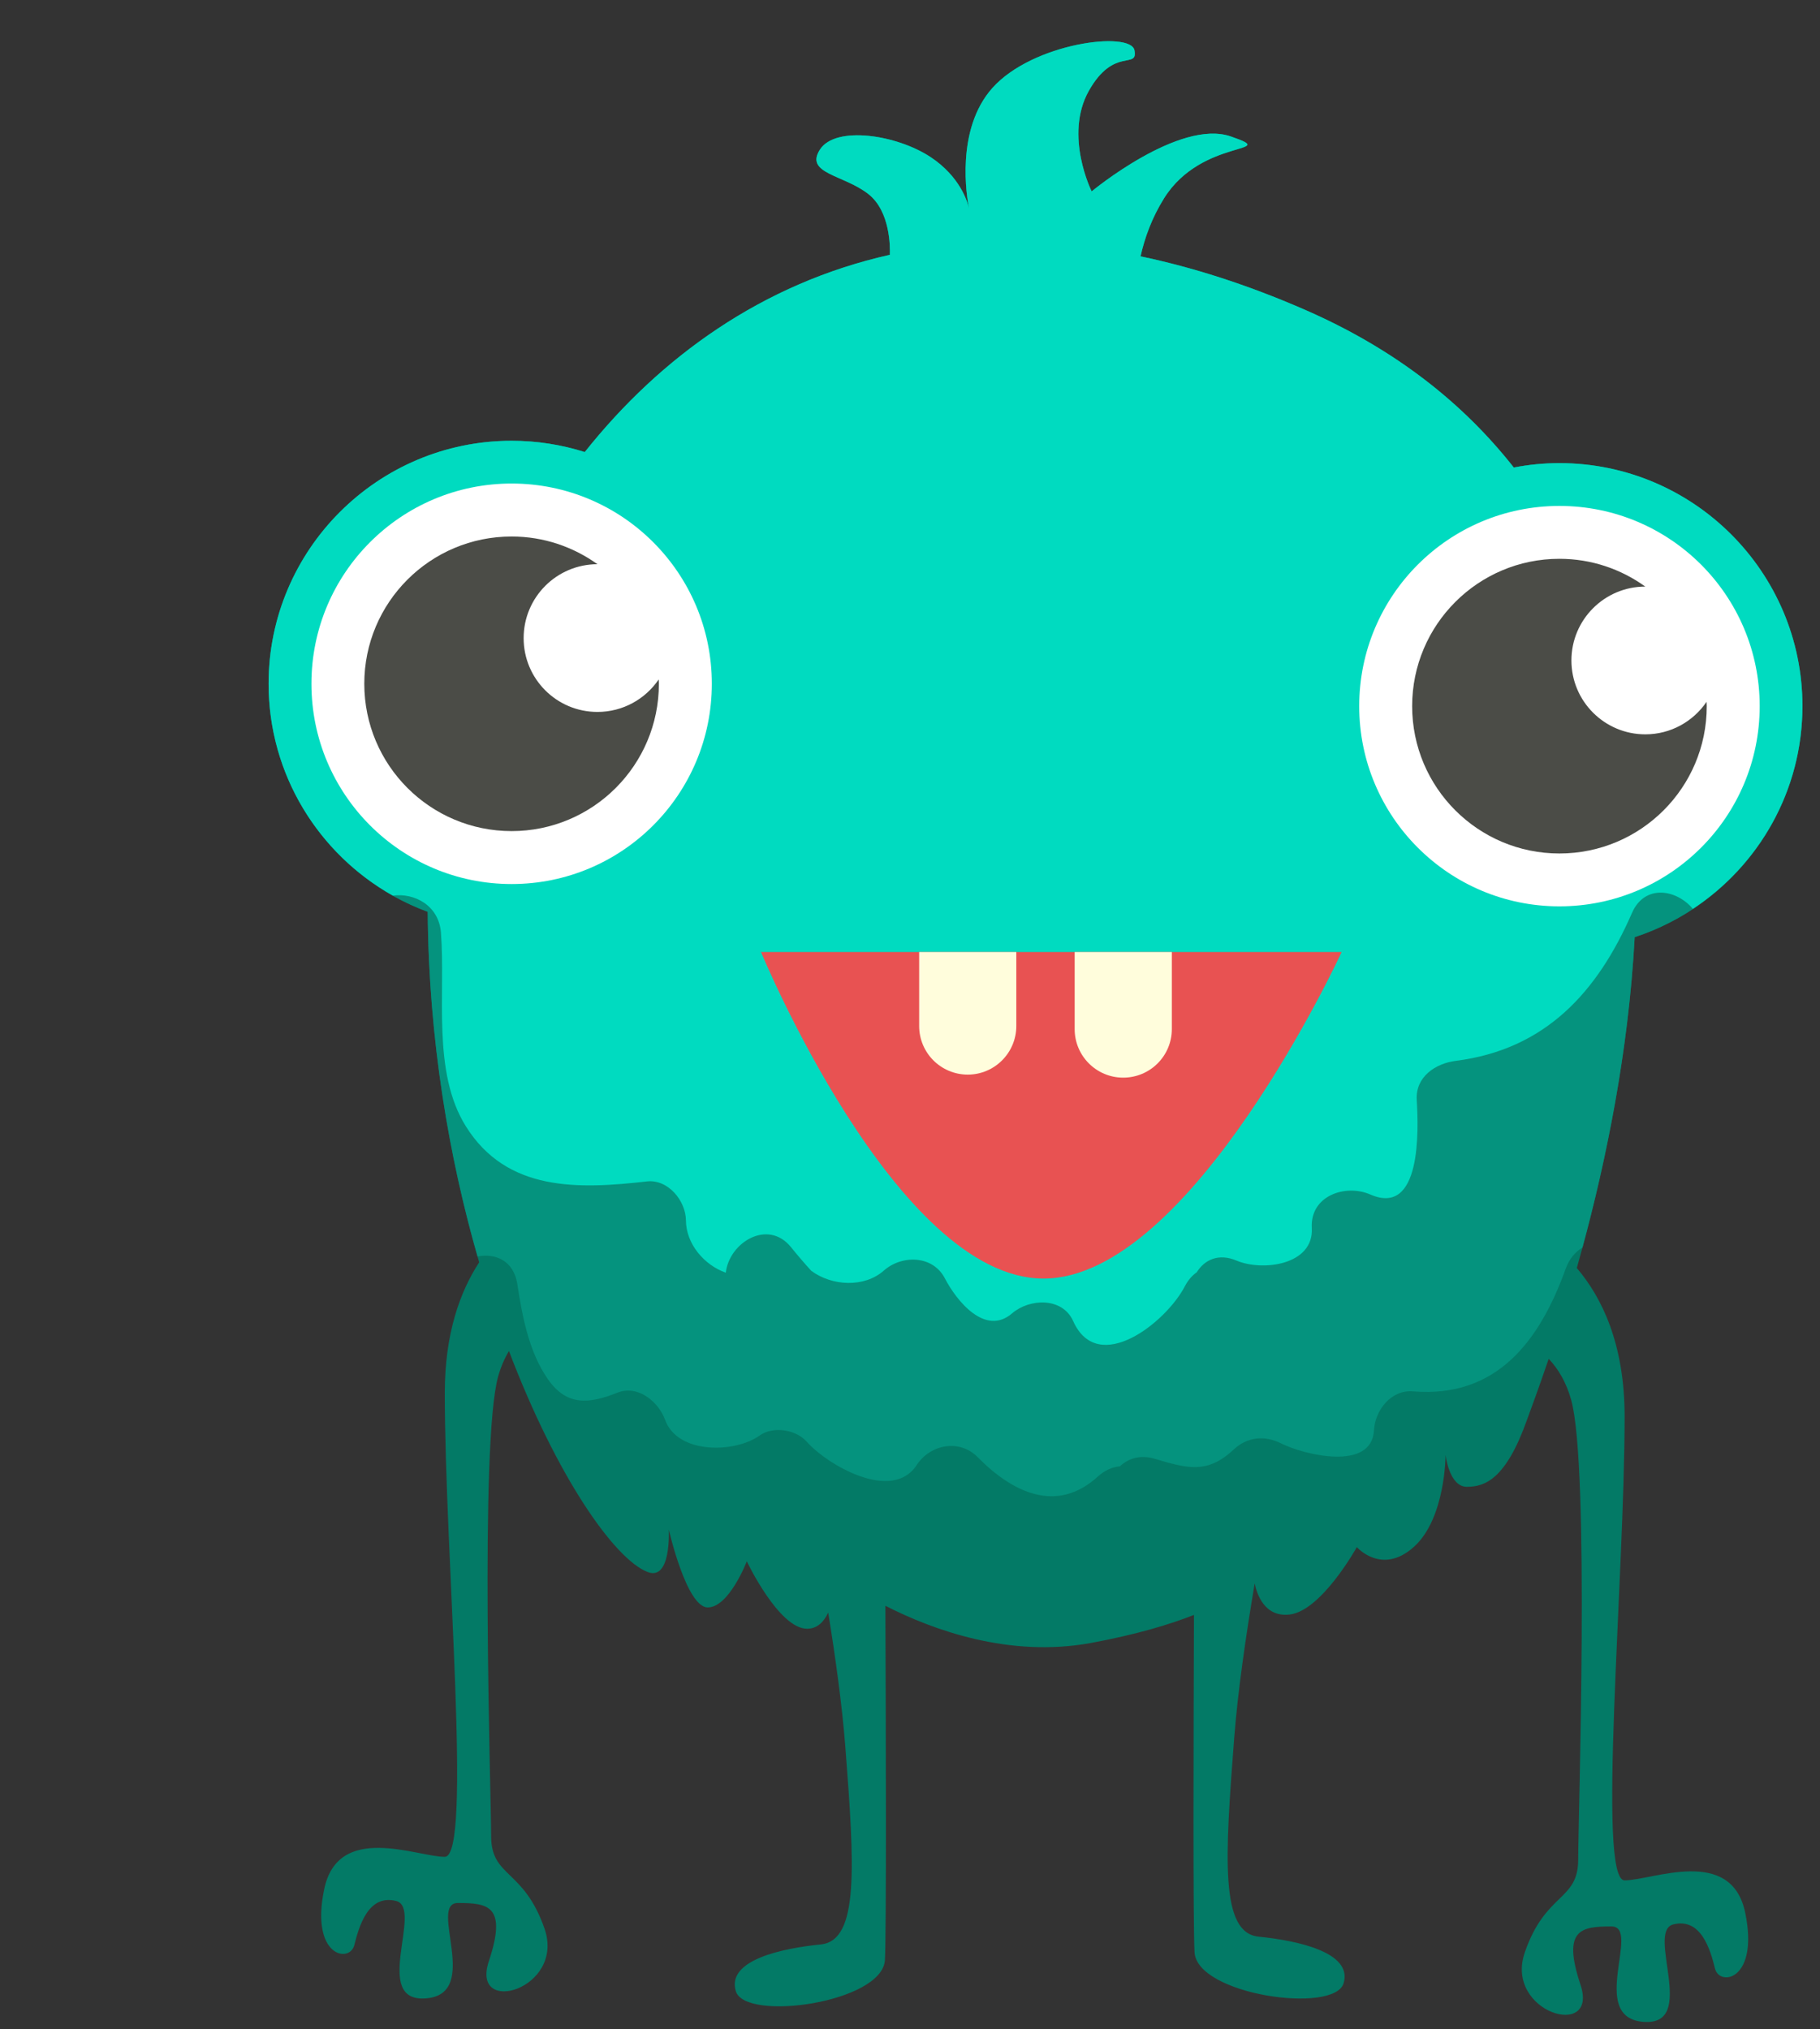 <?xml version="1.0" encoding="UTF-8"?>
<svg xmlns="http://www.w3.org/2000/svg" xmlns:xlink="http://www.w3.org/1999/xlink" width="87pt" height="97pt" viewBox="0 0 87 97" version="1.1">
<rect x="0" y="0" width="87" height="97" fill="#333333" stroke="none"/>
<g id="surface308">
<path style=" stroke:none;fill-rule:evenodd;fill:rgb(1.176%,47.842%,39.999%);fill-opacity:1;" d="M 77.66 89.883 C 76.328 89.883 77.66 75.469 77.66 67.707 C 77.66 64.242 76.574 62.02 75.375 60.613 C 76.57 56.379 77.824 50.746 78.141 44.797 C 82.789 43.277 86.16 38.902 86.16 33.754 C 86.16 27.348 80.949 22.141 74.543 22.141 C 73.797 22.141 73.07 22.211 72.359 22.348 C 69.965 19.297 66.703 16.684 62.316 14.781 C 59.594 13.598 56.996 12.773 54.52 12.254 C 54.715 11.383 55.059 10.418 55.645 9.477 C 57.461 6.574 61.289 7.367 58.828 6.523 C 56.367 5.676 52.184 9.152 52.184 9.152 C 52.184 9.152 50.848 6.48 52.047 4.344 C 53.25 2.207 54.41 3.344 54.23 2.406 C 54.047 1.465 49.363 2.043 47.434 4.211 C 45.668 6.199 46.215 9.426 46.32 9.961 C 46.25 9.648 45.891 8.441 44.488 7.512 C 42.867 6.438 39.941 5.992 39.199 7.148 C 38.453 8.305 40.328 8.344 41.512 9.277 C 42.559 10.102 42.551 11.805 42.539 12.18 C 36.457 13.543 31.57 17.062 27.953 21.609 C 26.848 21.262 25.672 21.07 24.457 21.07 C 18.051 21.07 12.84 26.281 12.84 32.684 C 12.84 37.68 16.012 41.949 20.445 43.586 C 20.492 49.801 21.5 55.523 22.906 60.34 C 21.988 61.746 21.262 63.75 21.262 66.586 C 21.262 74.348 22.59 88.758 21.262 88.758 C 19.93 88.758 16.16 87.098 15.496 90.312 C 14.828 93.527 16.715 93.863 16.938 92.973 C 17.16 92.086 17.602 90.531 18.934 90.867 C 20.262 91.199 17.711 95.746 20.375 95.523 C 23.035 95.301 20.449 90.965 21.887 90.965 C 23.332 90.965 24.254 91.09 23.367 93.75 C 22.48 96.41 27.027 95.082 26.031 92.195 C 25.031 89.312 23.477 89.758 23.477 87.762 C 23.477 85.766 22.922 69.023 23.809 65.809 C 23.941 65.328 24.125 64.926 24.328 64.578 C 26.621 70.605 29.375 74.527 30.953 75.141 C 32.102 75.59 31.969 73.109 31.969 73.109 C 31.969 73.109 32.816 76.836 33.832 76.836 C 34.852 76.836 35.699 74.633 35.699 74.633 C 35.699 74.633 37.227 77.855 38.582 77.855 C 39.078 77.855 39.391 77.512 39.59 77.082 C 39.941 79.246 40.254 81.527 40.406 83.465 C 40.852 89.227 41.074 92.758 39.238 92.945 C 37.398 93.129 34.727 93.688 35.172 95.176 C 35.617 96.66 42.188 95.73 42.301 93.688 C 42.375 92.309 42.348 82.805 42.324 76.758 C 44.598 77.918 48.246 79.25 52.148 78.535 C 54.32 78.133 55.914 77.652 57.074 77.195 C 57.051 83.246 57.027 91.996 57.102 93.316 C 57.211 95.359 63.781 96.289 64.227 94.801 C 64.672 93.316 62 92.758 60.164 92.574 C 58.324 92.387 58.551 88.855 58.996 83.094 C 59.168 80.848 59.562 78.148 59.977 75.688 C 60.074 76.172 60.434 77.312 61.641 77.176 C 63.168 77.008 64.859 73.953 64.859 73.953 C 64.859 73.953 66.047 75.312 67.574 73.953 C 69.102 72.598 69.102 69.547 69.102 69.547 C 69.102 69.547 69.27 71.07 70.117 71.07 C 70.965 71.07 71.98 70.734 73 67.852 C 73.137 67.469 73.523 66.449 74.031 64.953 C 74.473 65.418 74.867 66.051 75.109 66.93 C 75.996 70.145 75.441 86.887 75.441 88.883 C 75.441 90.879 73.887 90.438 72.891 93.32 C 71.891 96.199 76.438 97.535 75.551 94.871 C 74.664 92.211 75.586 92.086 77.031 92.086 C 78.473 92.086 75.887 96.426 78.547 96.645 C 81.207 96.867 78.656 92.32 79.988 91.988 C 81.316 91.656 81.762 93.207 81.98 94.098 C 82.203 94.98 84.09 94.648 83.426 91.434 C 82.758 88.219 78.988 89.883 77.66 89.883 Z M 77.66 89.883 "/>
<path style=" stroke:none;fill-rule:evenodd;fill:rgb(1.961%,57.646%,49.411%);fill-opacity:1;" d="M 29.504 66.574 C 30.5 66.18 31.477 67.004 31.793 67.871 C 32.395 69.531 35.145 69.457 36.309 68.621 C 36.953 68.156 38.047 68.332 38.559 68.91 C 39.566 70.043 42.652 71.824 43.82 70.031 C 44.465 69.039 45.867 68.77 46.738 69.656 C 48.383 71.328 50.5 72.379 52.473 70.586 C 52.809 70.277 53.176 70.125 53.535 70.09 C 53.938 69.711 54.512 69.523 55.211 69.734 C 56.77 70.199 57.715 70.465 58.977 69.285 C 59.621 68.68 60.457 68.605 61.23 68.992 C 62.34 69.547 65.574 70.34 65.68 68.367 C 65.73 67.422 66.488 66.422 67.539 66.508 C 71.547 66.84 73.602 64.105 74.852 60.625 C 75.02 60.164 75.305 59.84 75.645 59.633 C 76.758 55.531 77.848 50.297 78.141 44.797 C 82.793 43.277 86.16 38.902 86.16 33.754 C 86.16 27.348 80.949 22.141 74.543 22.141 C 73.797 22.141 73.07 22.211 72.363 22.348 C 69.965 19.297 66.703 16.684 62.316 14.781 C 59.594 13.598 56.996 12.773 54.52 12.254 C 54.715 11.383 55.059 10.418 55.645 9.477 C 57.461 6.574 61.289 7.367 58.828 6.523 C 56.371 5.676 52.184 9.152 52.184 9.152 C 52.184 9.152 50.852 6.48 52.047 4.344 C 53.25 2.207 54.41 3.344 54.23 2.406 C 54.047 1.465 49.363 2.043 47.434 4.211 C 45.668 6.199 46.215 9.426 46.32 9.961 C 46.25 9.648 45.891 8.441 44.488 7.512 C 42.867 6.438 39.941 5.992 39.199 7.148 C 38.453 8.305 40.328 8.344 41.512 9.277 C 42.559 10.102 42.551 11.805 42.539 12.18 C 36.457 13.543 31.57 17.062 27.953 21.609 C 26.848 21.262 25.672 21.07 24.457 21.07 C 18.051 21.07 12.84 26.281 12.84 32.684 C 12.84 37.68 16.012 41.949 20.445 43.586 C 20.492 49.684 21.465 55.301 22.828 60.059 C 23.676 59.895 24.555 60.258 24.727 61.371 C 24.965 62.91 25.277 64.609 26.184 65.918 C 27.086 67.211 28.141 67.117 29.504 66.574 Z M 29.504 66.574 "/>
<path style=" stroke:none;fill-rule:evenodd;fill:rgb(0%,85.881%,75.293%);fill-opacity:1;" d="M 18.781 42.812 C 19.789 42.672 20.973 43.262 21.078 44.578 C 21.305 47.492 20.641 51.238 22.27 53.84 C 24.23 56.98 27.66 56.844 30.926 56.473 C 31.941 56.359 32.781 57.406 32.789 58.332 C 32.793 59.453 33.656 60.469 34.695 60.836 C 34.852 59.398 36.707 58.242 37.816 59.621 C 38.125 60.004 38.449 60.383 38.781 60.746 C 39.766 61.477 41.316 61.562 42.25 60.734 C 43.102 59.98 44.59 59.988 45.168 61.109 C 45.723 62.176 47.094 63.891 48.383 62.777 C 49.203 62.07 50.781 61.988 51.301 63.152 C 52.492 65.805 55.758 63.195 56.641 61.48 C 56.797 61.184 56.988 60.969 57.207 60.816 C 57.574 60.223 58.246 59.891 59.109 60.258 C 60.367 60.785 62.805 60.465 62.707 58.703 C 62.617 57.152 64.316 56.582 65.504 57.098 C 67.945 58.164 67.812 54.055 67.723 52.57 C 67.66 51.465 68.629 50.832 69.582 50.711 C 73.863 50.168 76.355 47.441 78.012 43.641 C 78.621 42.246 80.145 42.508 80.922 43.445 C 84.07 41.367 86.16 37.805 86.16 33.754 C 86.16 27.348 80.949 22.137 74.543 22.137 C 73.797 22.137 73.07 22.211 72.363 22.348 C 69.965 19.297 66.703 16.684 62.316 14.781 C 59.594 13.598 56.996 12.773 54.52 12.254 C 54.715 11.379 55.055 10.418 55.645 9.477 C 57.461 6.574 61.289 7.367 58.828 6.52 C 56.371 5.676 52.184 9.148 52.184 9.148 C 52.184 9.148 50.852 6.48 52.047 4.344 C 53.25 2.207 54.41 3.344 54.23 2.402 C 54.047 1.465 49.363 2.043 47.434 4.211 C 45.668 6.195 46.215 9.426 46.32 9.961 C 46.25 9.648 45.891 8.441 44.488 7.512 C 42.867 6.438 39.945 5.992 39.195 7.148 C 38.453 8.305 40.328 8.344 41.512 9.277 C 42.559 10.102 42.551 11.805 42.539 12.18 C 36.457 13.543 31.57 17.062 27.953 21.609 C 26.848 21.258 25.672 21.07 24.457 21.07 C 18.051 21.07 12.84 26.281 12.84 32.684 C 12.84 37.031 15.238 40.82 18.781 42.812 Z M 18.781 42.812 "/>
<path style=" stroke:none;fill-rule:evenodd;fill:rgb(99.998%,99.998%,99.998%);fill-opacity:1;" d="M 34.027 32.684 C 34.027 37.973 29.742 42.258 24.457 42.258 C 19.172 42.258 14.887 37.973 14.887 32.684 C 14.887 27.398 19.172 23.113 24.457 23.113 C 29.742 23.113 34.027 27.398 34.027 32.684 Z M 34.027 32.684 "/>
<path style=" stroke:none;fill-rule:evenodd;fill:rgb(29.411%,29.803%,27.843%);fill-opacity:1;" d="M 28.559 34.031 C 26.609 34.031 25.031 32.453 25.031 30.504 C 25.031 28.551 26.609 26.973 28.559 26.969 C 27.402 26.141 25.988 25.645 24.457 25.645 C 20.566 25.645 17.414 28.797 17.414 32.684 C 17.414 36.574 20.566 39.727 24.457 39.727 C 28.344 39.727 31.496 36.574 31.496 32.684 C 31.496 32.617 31.488 32.547 31.488 32.477 C 30.852 33.414 29.777 34.031 28.559 34.031 Z M 28.559 34.031 "/>
<path style=" stroke:none;fill-rule:evenodd;fill:rgb(99.998%,99.998%,99.998%);fill-opacity:1;" d="M 84.117 33.754 C 84.117 39.039 79.832 43.324 74.543 43.324 C 69.258 43.324 64.973 39.039 64.973 33.754 C 64.973 28.469 69.258 24.184 74.543 24.184 C 79.832 24.184 84.117 28.469 84.117 33.754 Z M 84.117 33.754 "/>
<path style=" stroke:none;fill-rule:evenodd;fill:rgb(29.411%,29.803%,27.843%);fill-opacity:1;" d="M 78.652 35.102 C 76.699 35.102 75.117 33.52 75.117 31.57 C 75.117 29.621 76.699 28.039 78.648 28.039 C 77.492 27.207 76.078 26.711 74.543 26.711 C 70.656 26.711 67.504 29.867 67.504 33.754 C 67.504 37.645 70.656 40.797 74.543 40.797 C 78.434 40.797 81.586 37.645 81.586 33.754 C 81.586 33.684 81.578 33.617 81.578 33.547 C 80.941 34.484 79.867 35.102 78.652 35.102 Z M 78.652 35.102 "/>
<path style=" stroke:none;fill-rule:evenodd;fill:rgb(90.979%,32.156%,32.156%);fill-opacity:1;" d="M 36.379 45.508 L 64.133 45.508 C 64.133 45.508 56.945 61.117 49.883 61.117 C 42.824 61.117 36.379 45.508 36.379 45.508 Z M 36.379 45.508 "/>
<path style=" stroke:none;fill-rule:evenodd;fill:rgb(99.998%,99.214%,86.273%);fill-opacity:1;" d="M 43.938 49.043 C 43.938 50.328 44.977 51.367 46.262 51.367 C 47.539 51.367 48.582 50.328 48.582 49.043 L 48.582 45.508 L 43.938 45.508 Z M 43.938 49.043 "/>
<path style=" stroke:none;fill-rule:evenodd;fill:rgb(99.998%,99.214%,86.273%);fill-opacity:1;" d="M 51.371 49.191 C 51.371 50.473 52.41 51.512 53.691 51.512 C 54.977 51.512 56.016 50.473 56.016 49.191 L 56.016 45.508 L 51.371 45.508 Z M 51.371 49.191 "/>
</g>
</svg>
